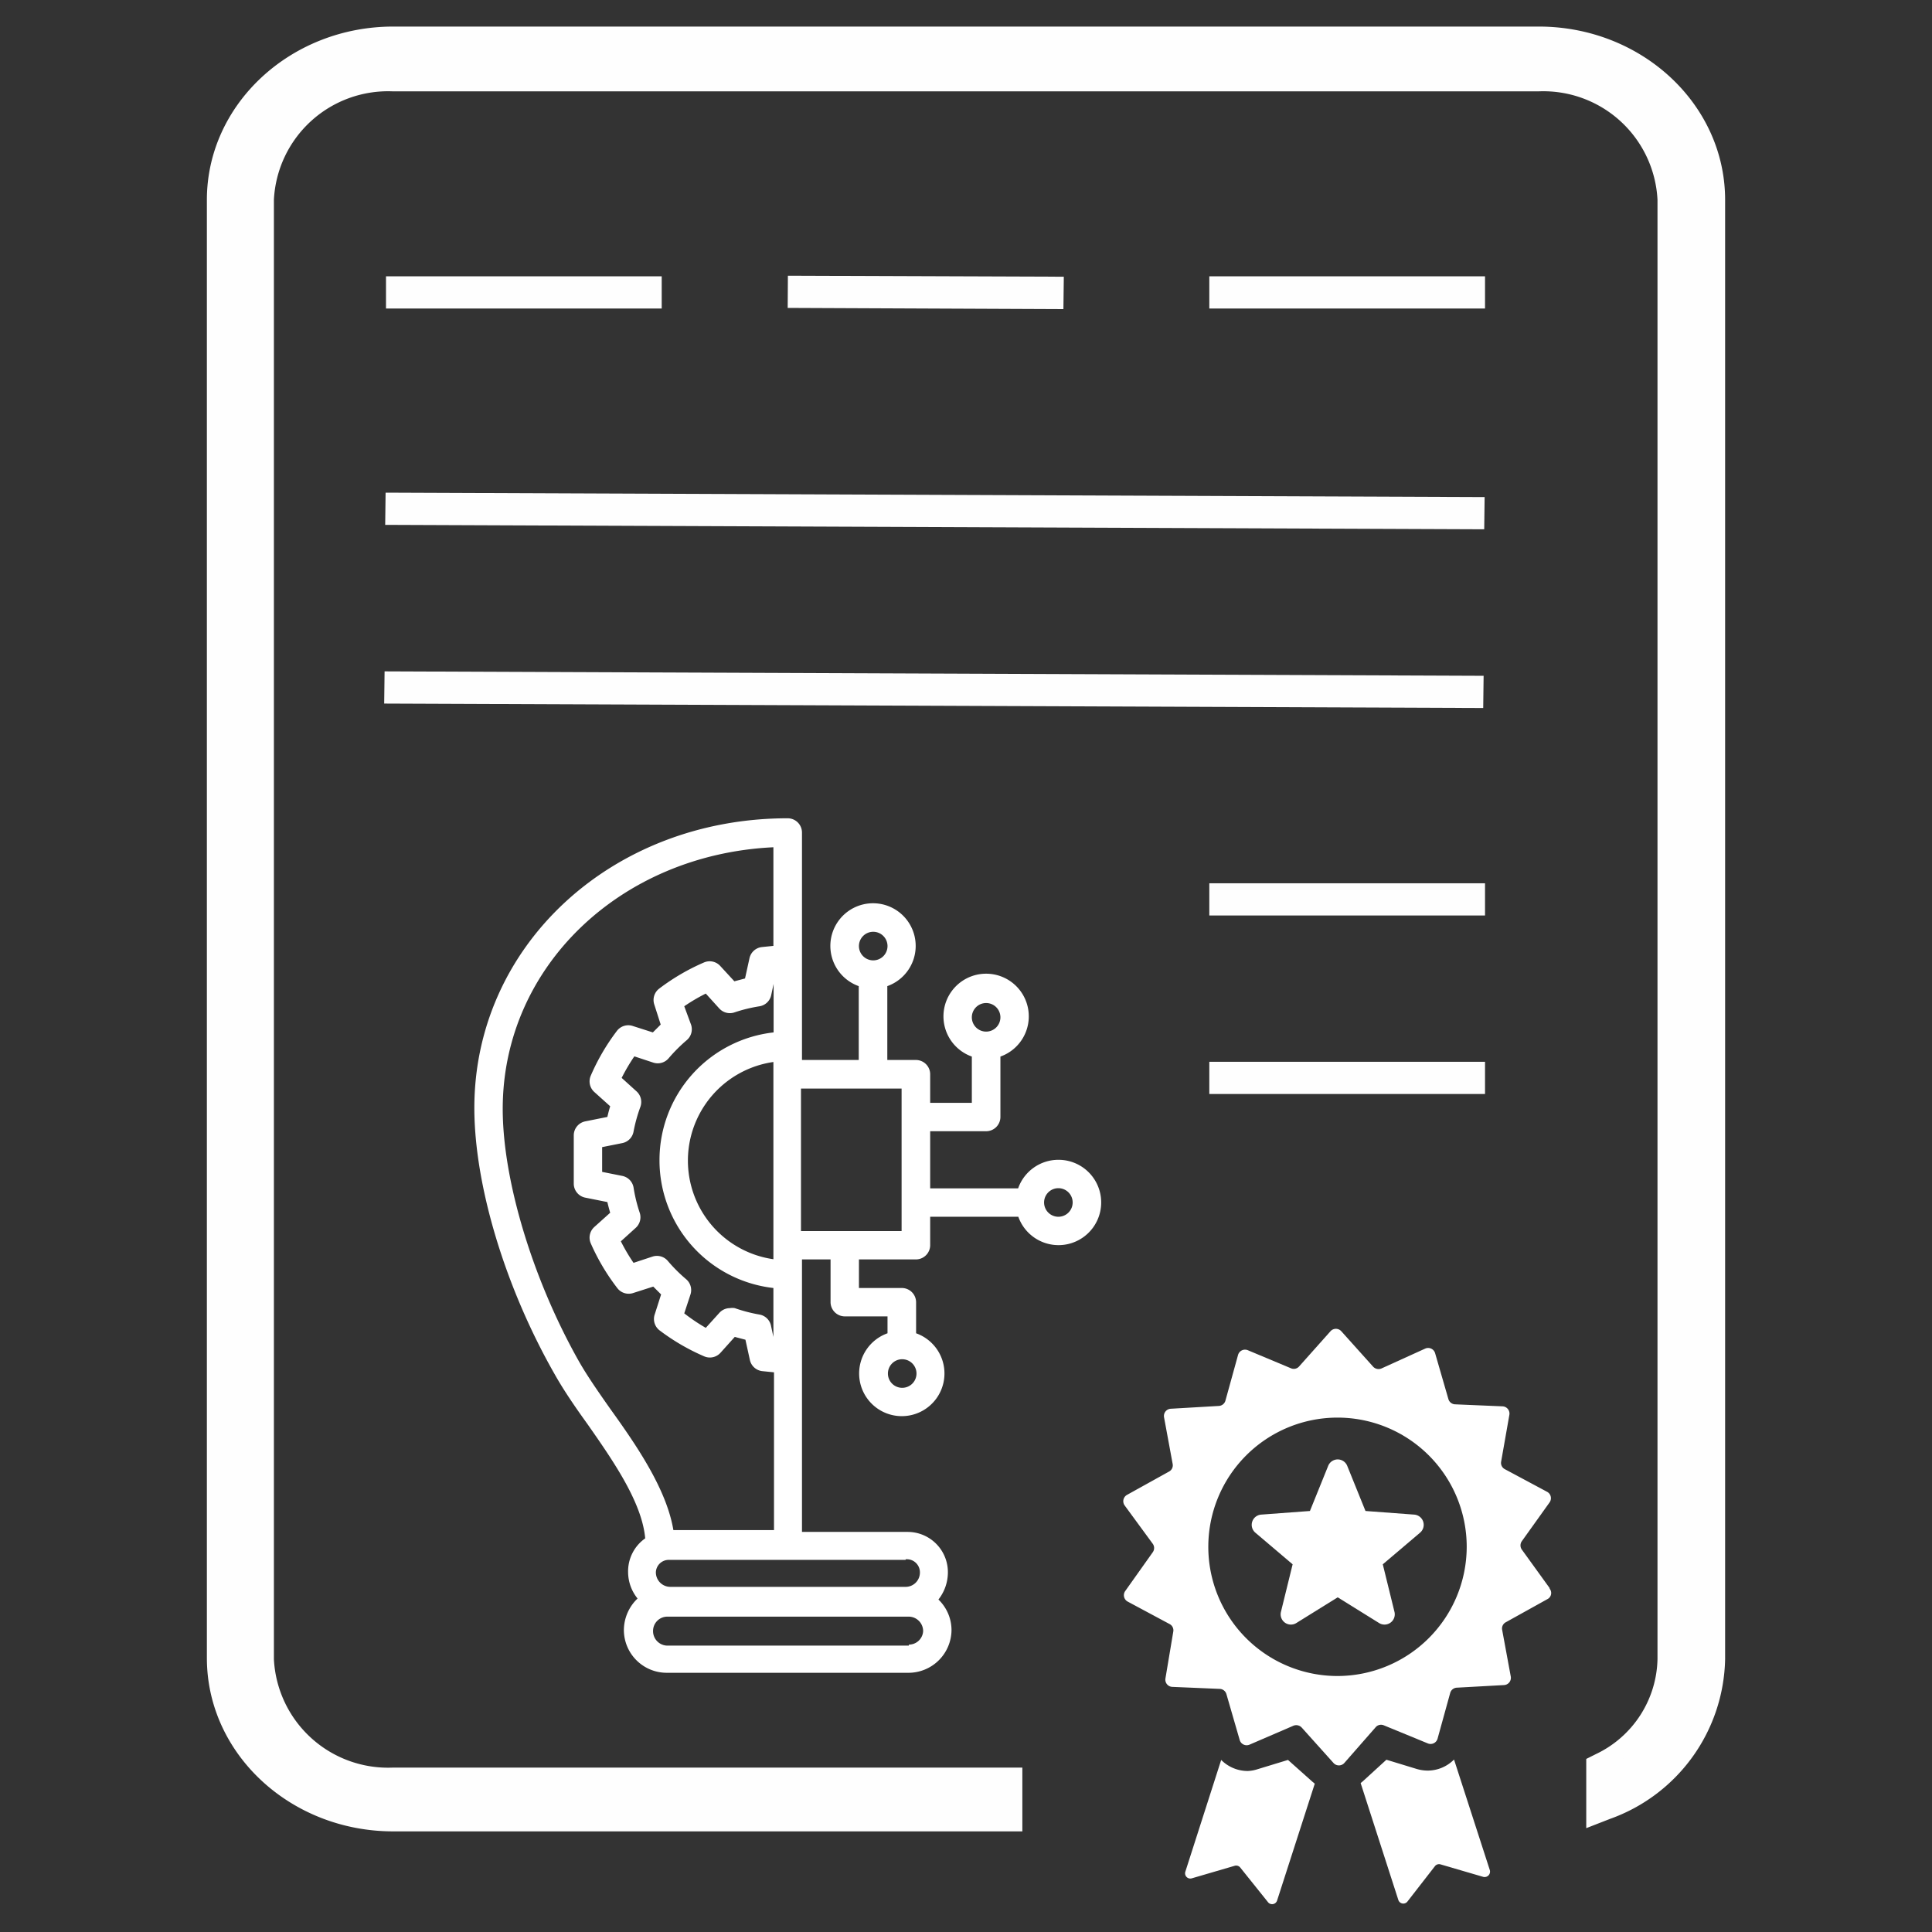 <svg id="Layer_1" data-name="Layer 1" xmlns="http://www.w3.org/2000/svg" viewBox="0 0 96 96"><rect x="0" y="0" width="96" height="96" fill="#333333" stroke="none"/><defs><style>.cls-1{fill:#fff;}.cls-2{fill:none;}.cls-3{fill:#fefefe;}</style></defs><title>mandatory-training</title><path class="cls-1" d="M72.25,87.43a1.85,1.85,0,0,1-1.32.55,2,2,0,0,1-.53-.08l-1.51-.46-1.16,1.06-.12.1,1.87,5.8a.26.26,0,0,0,.46.08l1.36-1.75a.26.26,0,0,1,.28-.09l2.12.62a.27.27,0,0,0,.33-.33Zm0,0"/><path class="cls-1" d="M64,87.45l-1.51.46A1.83,1.83,0,0,1,62,88a1.86,1.86,0,0,1-1.32-.55L58.9,93a.26.26,0,0,0,.33.33l2.12-.62a.26.26,0,0,1,.28.09L63,94.51a.26.26,0,0,0,.46-.08l1.87-5.8-.12-.1Zm0,0"/><path class="cls-1" d="M77,78.91,75.62,77a.36.36,0,0,1,0-.42L77,74.65a.36.36,0,0,0-.12-.52L74.77,73a.35.35,0,0,1-.18-.37L75,70.3a.36.36,0,0,0-.34-.42l-2.36-.1a.36.36,0,0,1-.33-.26l-.66-2.28a.36.36,0,0,0-.49-.23L68.64,68a.37.37,0,0,1-.41-.09l-1.58-1.76a.36.36,0,0,0-.54,0L64.55,67.9a.35.35,0,0,1-.4.09L62,67.09a.36.36,0,0,0-.48.23l-.63,2.28a.36.36,0,0,1-.32.26L58.17,70a.36.36,0,0,0-.33.42l.43,2.33a.35.35,0,0,1-.18.37L56,74.28a.36.36,0,0,0-.12.52l1.4,1.91a.36.36,0,0,1,0,.42l-1.37,1.93a.36.36,0,0,0,.12.52l2.09,1.12a.35.35,0,0,1,.18.37l-.39,2.33a.36.36,0,0,0,.34.42l2.36.1a.36.36,0,0,1,.33.26l.66,2.28a.36.36,0,0,0,.49.23l2.18-.94a.37.37,0,0,1,.41.09l1.58,1.76a.36.36,0,0,0,.54,0l1.56-1.78a.35.35,0,0,1,.4-.09l2.19.9a.36.36,0,0,0,.48-.23l.63-2.28a.36.36,0,0,1,.32-.26l2.36-.13a.36.36,0,0,0,.33-.42l-.43-2.33a.35.35,0,0,1,.18-.37l2.07-1.15a.34.34,0,0,0,.11-.52ZM66.46,83.28a6.42,6.42,0,1,1,6.42-6.42,6.43,6.43,0,0,1-6.42,6.42Zm0,0"/><rect class="cls-2" x="55.83" y="65.95" width="21.27" height="28.73"/><path class="cls-1" d="M70.27,75.26l-2.42-.18-.91-2.25a.51.51,0,0,0-.94,0l-.91,2.25-2.42.18a.51.51,0,0,0-.29.9l1.85,1.57-.58,2.36a.51.51,0,0,0,.76.56l2.06-1.28,2.06,1.28a.51.51,0,0,0,.76-.56l-.58-2.36,1.85-1.57a.51.51,0,0,0-.29-.9Zm0,0"/><path class="cls-3" d="M19.54,91c-5.11,0-9.26-3.86-9.26-8.61V9.93c0-4.75,4.16-8.61,9.26-8.61H76.46c5.11,0,9.26,3.86,9.26,8.61V82.44A8.61,8.61,0,0,1,80,90.38l-1.18.46V87.4l.48-.24a5.35,5.35,0,0,0,3.06-4.72V9.93a5.68,5.68,0,0,0-5.93-5.39H19.54a5.68,5.68,0,0,0-5.93,5.39V82.44a5.68,5.68,0,0,0,5.93,5.39H50.8V91Z"/><path class="cls-3" d="M76.46,2.19H19.54c-4.63,0-8.4,3.47-8.4,7.74V82.44c0,4.27,3.77,7.74,8.4,7.74h30.4V88.7H19.54a6.55,6.55,0,0,1-6.79-6.26V9.93a6.55,6.55,0,0,1,6.79-6.26H76.46a6.55,6.55,0,0,1,6.79,6.26V82.44a6.21,6.21,0,0,1-3.54,5.5v1.64a7.77,7.77,0,0,0,5.14-7.13V9.93C84.86,5.66,81.09,2.19,76.46,2.19Z"/><path class="cls-3" d="M79.32,87.94v1.73l.4-.15V87.74Z"/><rect class="cls-3" x="49.94" y="88.58" width="0.4" height="1.6"/><polygon class="cls-3" points="73.75 26.3 19.14 26.08 19.16 24.48 73.77 24.7 73.75 26.3"/><polygon class="cls-3" points="73.7 35.18 19.09 34.96 19.11 33.36 73.72 33.58 73.7 35.18"/><rect class="cls-3" x="19.18" y="13.73" width="13.7" height="1.6"/><polygon class="cls-3" points="52.84 15.36 39.14 15.3 39.15 13.7 52.86 13.75 52.84 15.36"/><rect class="cls-3" x="60.09" y="13.73" width="13.7" height="1.6"/><rect class="cls-3" x="60.09" y="43.89" width="13.7" height="1.6"/><rect class="cls-3" x="60.09" y="52.76" width="13.7" height="1.6"/><path class="cls-1" d="M52.59,57.63a2.12,2.12,0,0,0-2,1.42H46.22V56.21H49a.71.71,0,0,0,.71-.71h0v-3a2.12,2.12,0,1,0-1.42,0V54.8H46.22V53.38a.71.71,0,0,0-.71-.71H44.09V49a2.12,2.12,0,1,0-1.42,0v3.67H39.85V41.37a.71.71,0,0,0-.71-.71h0c-8.73,0-15.57,6.32-15.57,14.39,0,3.83,1.52,8.91,4,13.25.44.78,1,1.6,1.62,2.46,1.28,1.83,2.71,3.89,2.87,5.68a2,2,0,0,0-.85,1.68,2.1,2.1,0,0,0,.47,1.31A2.18,2.18,0,0,0,31,81a2.13,2.13,0,0,0,2.12,2.12h12A2.14,2.14,0,0,0,47.28,81v0a2.11,2.11,0,0,0-.65-1.52,2.19,2.19,0,0,0,.47-1.36,2,2,0,0,0-2-2H39.85V62.58h1.42v2.12a.71.71,0,0,0,.71.71h2.12v.84a2.12,2.12,0,1,0,1.42,0V64.71A.71.71,0,0,0,44.8,64H42.68V62.58h2.83a.71.71,0,0,0,.71-.71h0V60.46H50.6a2.12,2.12,0,1,0,2-2.83ZM49,49.84a.71.71,0,1,1-.71.71A.71.71,0,0,1,49,49.84ZM30.32,70c-.59-.84-1.14-1.63-1.55-2.35-2.3-4.07-3.79-9-3.79-12.55,0-7.06,5.85-12.64,13.45-13V47l-.58.06a.71.71,0,0,0-.61.56l-.22,1-.53.14L35.79,48a.71.71,0,0,0-.8-.18,10.65,10.65,0,0,0-2.23,1.3.71.71,0,0,0-.25.79l.32,1-.39.39-1-.32a.71.71,0,0,0-.79.25,10.62,10.62,0,0,0-1.3,2.23.71.71,0,0,0,.18.8l.79.71q-.08.26-.14.53l-1.1.22a.71.71,0,0,0-.57.69v2.41a.71.71,0,0,0,.57.69l1.1.22q.06.26.14.53l-.79.71a.71.71,0,0,0-.18.8A10.63,10.63,0,0,0,30.67,64a.71.71,0,0,0,.79.25l1-.32.39.39-.32,1a.71.71,0,0,0,.25.79A10.63,10.63,0,0,0,35,67.4a.71.71,0,0,0,.8-.18l.71-.79.53.14.22,1a.71.71,0,0,0,.61.56l.59.06v7.84h-5C33.12,74,31.65,71.85,30.32,70Zm2.45-12.33A6.38,6.38,0,0,0,38.43,64v2.43l-.12-.56a.71.71,0,0,0-.57-.55A7.68,7.68,0,0,1,36.51,65a.72.72,0,0,0-.24,0,.71.71,0,0,0-.53.24l-.67.74A9.17,9.17,0,0,1,34,65.26l.31-.94a.71.71,0,0,0-.22-.76,7.76,7.76,0,0,1-.91-.91.71.71,0,0,0-.76-.21l-.94.31a9.2,9.2,0,0,1-.63-1.07l.74-.67a.71.71,0,0,0,.19-.77A7.7,7.7,0,0,1,31.48,59a.71.71,0,0,0-.56-.57l-1-.2V57l1-.2a.71.71,0,0,0,.56-.57A7.73,7.73,0,0,1,31.82,55a.71.71,0,0,0-.19-.77l-.74-.67a9.29,9.29,0,0,1,.63-1.07l.94.31a.71.71,0,0,0,.76-.21,7.92,7.92,0,0,1,.91-.91.71.71,0,0,0,.21-.76L34,50a9.23,9.23,0,0,1,1.07-.63l.67.74a.71.71,0,0,0,.77.19A7.66,7.66,0,0,1,37.75,50a.71.71,0,0,0,.57-.55l.12-.56V51.3A6.38,6.38,0,0,0,32.77,57.63Zm5.66-4.9v9.8a4.95,4.95,0,0,1,0-9.8Zm6.73,29h-12a.72.72,0,0,1-.71-.73v0a.71.71,0,0,1,.71-.71h12a.72.72,0,0,1,.71.73v0A.71.71,0,0,1,45.16,81.72ZM45,77.48a.65.65,0,0,1,.71.66.71.71,0,0,1-.71.71H33.3a.72.72,0,0,1-.71-.73v0a.64.64,0,0,1,.67-.61H45Zm-.17-9.94a.71.71,0,1,1-.71.71A.71.71,0,0,1,44.8,67.54ZM43.39,46.3a.71.71,0,1,1-.71.71A.71.71,0,0,1,43.39,46.3ZM44.8,61.17h-5V54.09h5Zm7.79-.71a.71.71,0,1,1,.71-.71A.71.71,0,0,1,52.59,60.46Z"/></svg>